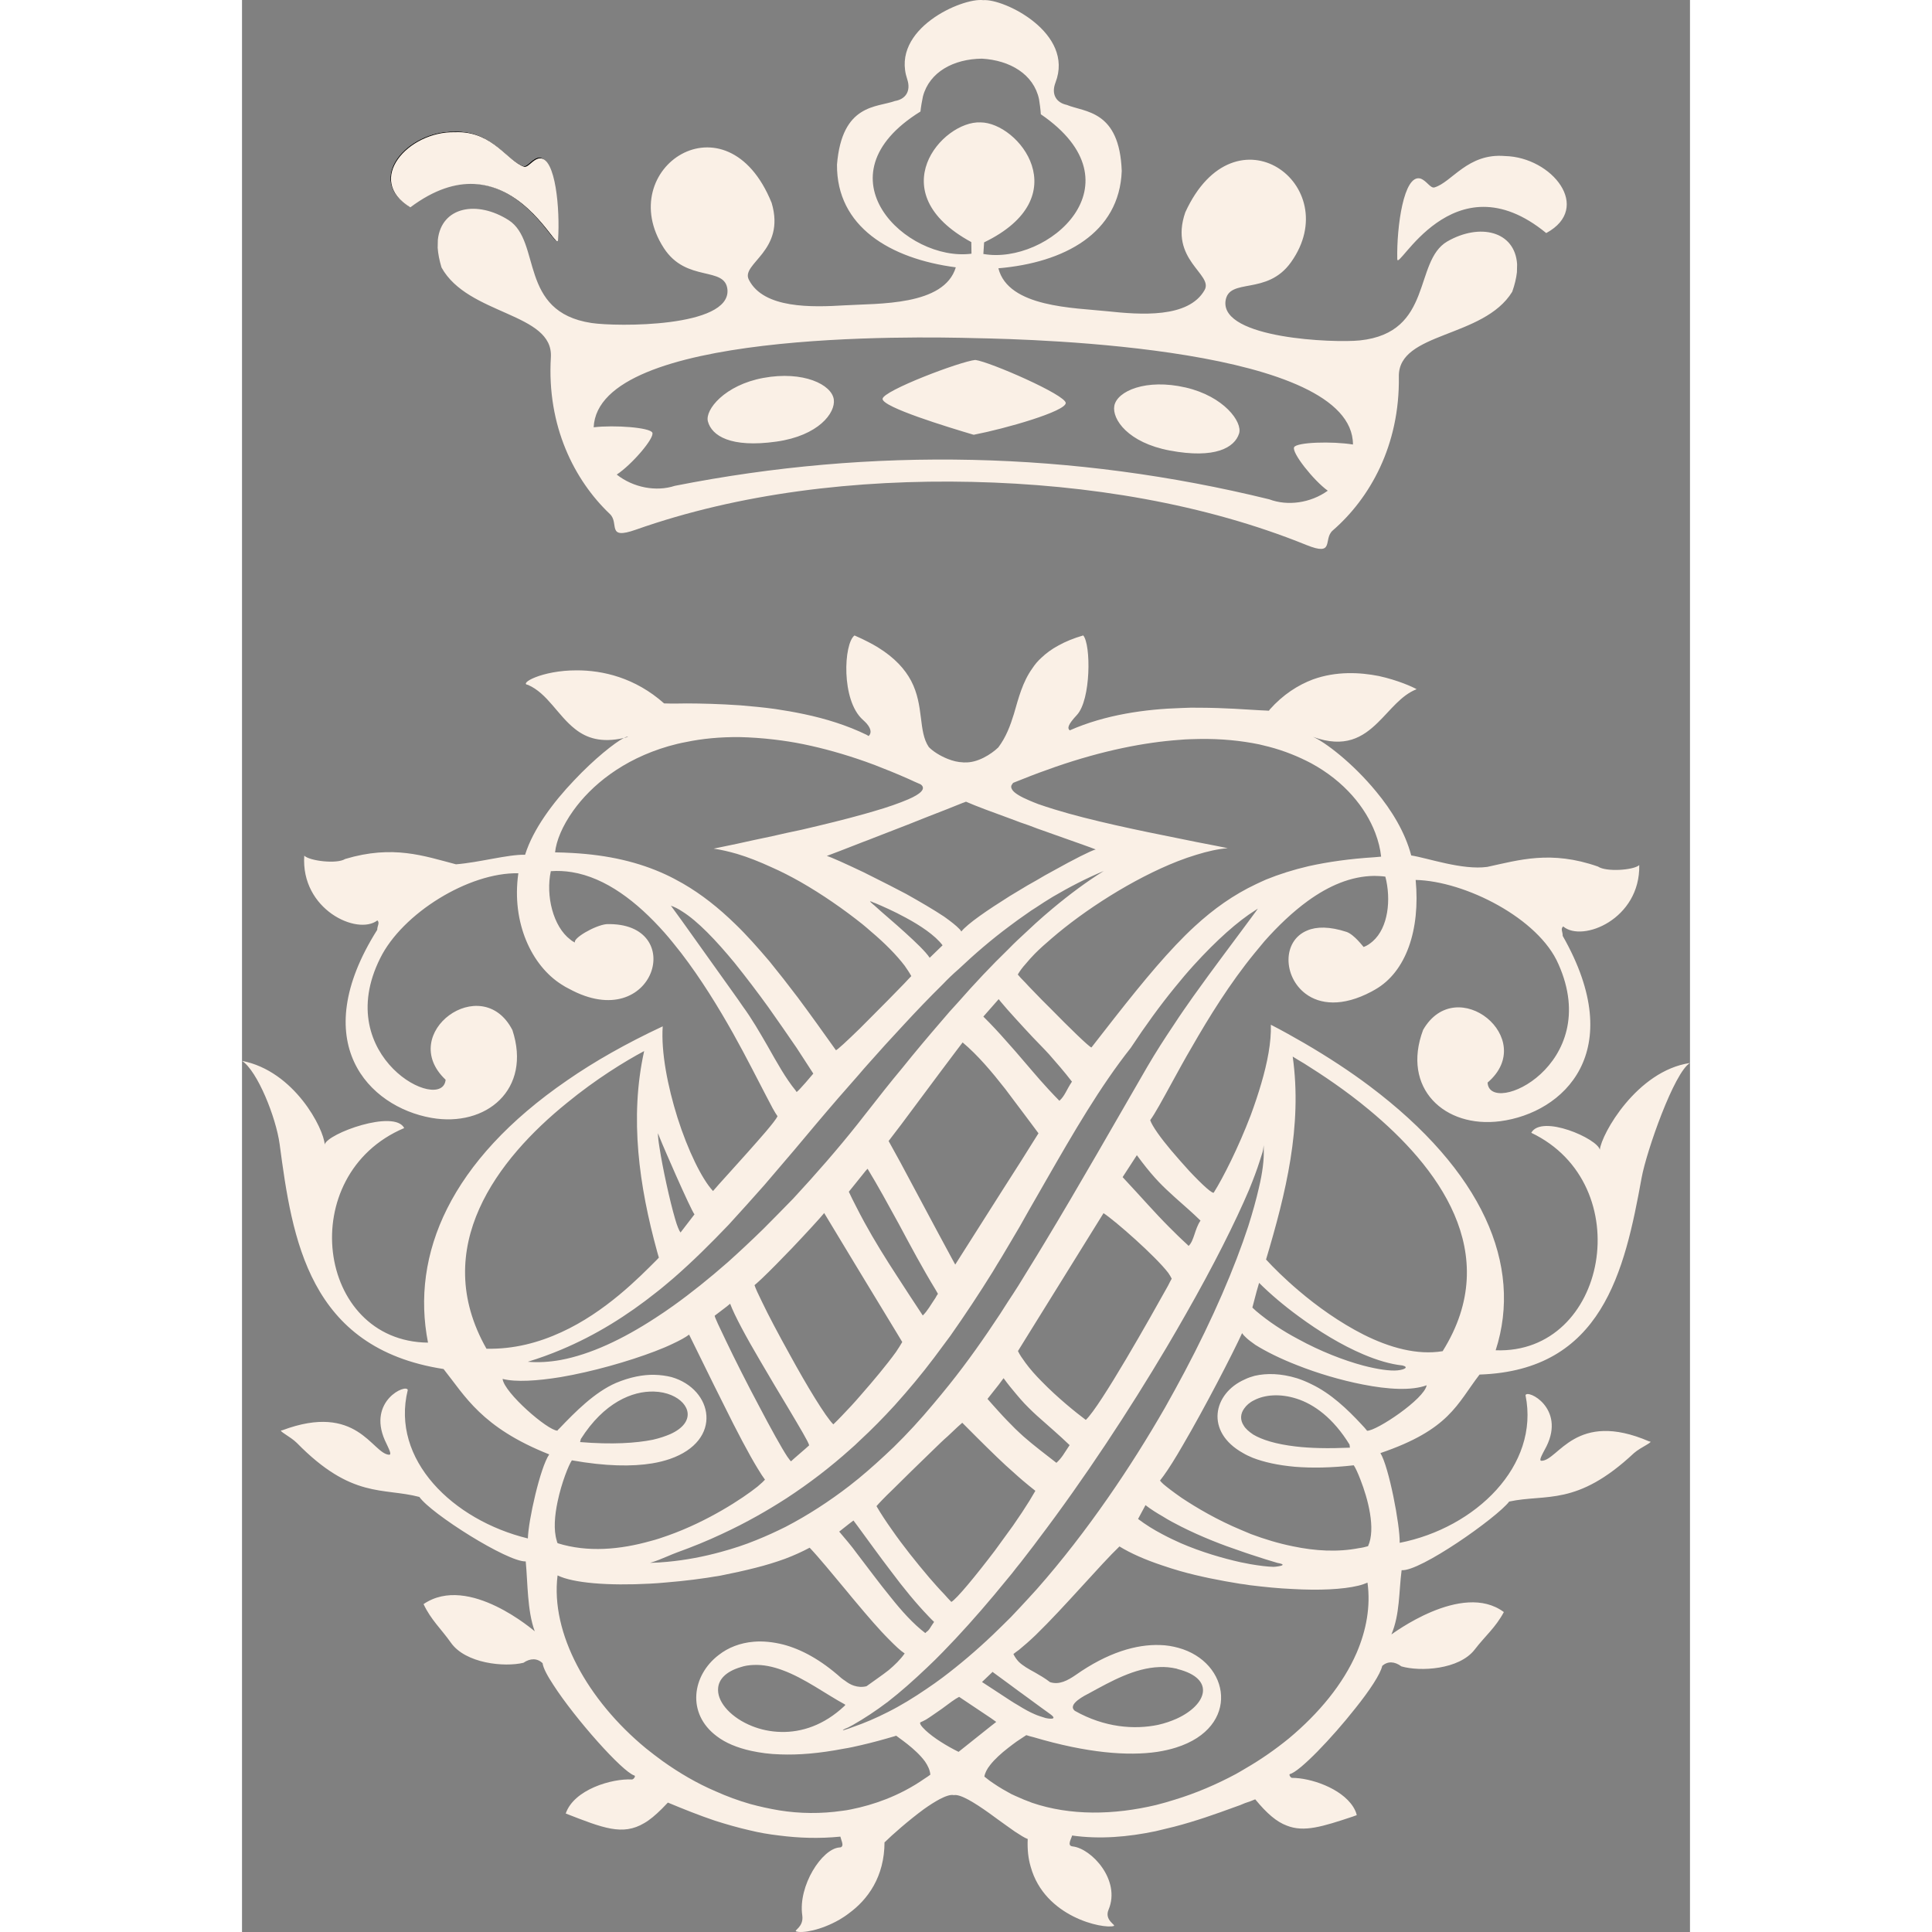 <?xml version="1.0" encoding="utf-8"?>
<!-- Generator: Adobe Illustrator 14.0.0, SVG Export Plug-In . SVG Version: 6.00 Build 43363)  793.429px  -->
<!DOCTYPE svg PUBLIC "-//W3C//DTD SVG 1.1//EN" "http://www.w3.org/Graphics/SVG/1.1/DTD/svg11.dtd">
<svg version="1.1" id="Ebene_1" xmlns="http://www.w3.org/2000/svg" xmlns:xlink="http://www.w3.org/1999/xlink" x="0px" y="0px" width="594.647px" height="594.647px" viewBox="-0.768 -327.082 594.647 793.429" enable-background="new -0.768 -327.082 594.647 793.429" xml:space="preserve">
	<rect x="-0.768" y="-327.082" width="594.647" height="793.429" fill="#808080" stroke="none"/>
	<path d="M120.654-262.176c6.867-1.561,8.89,20.307,7.997,33.295c-0.144,6.318-20.874-42.972-60.427-13.291
	c-18.585-11.202-0.981-31.189,18.227-30.753c15.335-0.618,21.212,11.725,28.319,14.118
	C116.402-258.268,118.098-261.426,120.654-262.176" />
	<path d="M120.567-262.178c-2.536,0.755-4.262,3.909-5.884,3.37c-7.014-2.391-12.966-14.736-28.316-14.118
	c-19.202-0.436-36.833,19.546-18.26,30.752c39.679-29.673,60.291,19.614,60.435,13.291
	C129.414-241.877,127.521-263.737,120.567-262.178" />
	<path fill="Linen" d="M534.843-231.367c19.112-10.366,2.368-31.194-16.918-31.631c-15.333-1.313-21.839,10.807-29,12.887
	c-1.653,0.453-3.24-2.814-5.743-3.646c-6.878-1.914-9.789,19.917-9.519,32.976C473.52-214.454,496.433-262.892,534.843-231.367
	 M218.678-145.722c17.313-2.438,24.33-11.801,23.588-17.294c-0.81-6.102-12.477-11.883-28.932-8.865
	c-15.842,2.91-24.058,13.081-22.771,17.875C192.13-148.151,199.836-143.076,218.678-145.722 M380.252-142.055
	c18.689,3.497,26.621-1.223,28.452-6.995c1.491-4.731-6.247-15.269-21.937-18.89c-16.304-3.76-28.215,1.484-29.303,7.544
	C356.477-154.942,363.067-145.276,380.252-142.055 M108.768-236.648c-12.974-8.274-27.614-5.596-29.109,8.011l-0.075,3.292
	c0.155,2.429,0.691,5.176,1.574,8.112c10.884,19.697,46.003,18.509,44.913,36.849c-1.712,28.345,9.717,50.608,24.22,64.384
	c4.028,3.811-1.613,10.791,10.664,6.453c42.336-14.945,90.429-20.713,138.174-19.63c47.742,1.083,95.542,9.028,137.133,25.877
	c12.051,4.889,6.752-2.338,10.939-5.963c15.119-13.104,27.555-34.826,27.111-63.22c-0.239-18.37,34.782-15.591,46.563-34.772
	c1.031-2.893,1.668-5.613,1.931-8.033l0.075-3.292c-0.898-13.661-15.386-17-28.709-9.323c-13.914,8.16-5.59,37.413-35.857,40.622
	c-10.521,1.105-57.026-0.698-55.192-16.137c1.324-9.927,16.948-1.988,26.905-15.975c22.55-31.684-22.95-65.142-43.411-20.508
	c-6.812,19.601,11.643,25.411,7.917,31.943c-6.621,11.683-26.468,10.129-39.823,8.714c-13.63-1.457-40.801-1.535-44.859-17.655
	c27.12-2.315,49.694-14.451,50.658-39.929c-0.888-25.128-15.208-24.107-22.56-27.173c-4.24-0.888-6.52-4.25-4.652-9.164
	c7.878-20.366-21.108-34.54-29.683-33.854c-8.549-1.08-38.134,11.771-31.201,32.473c1.646,4.993-0.785,8.249-5.062,8.943
	c-7.48,2.73-21.734,1.054-23.782,26.122c-0.19,25.495,21.822,38.643,48.795,42.186c-4.779,15.919-31.923,14.771-45.592,15.603
	c-13.418,0.808-33.323,1.465-39.397-10.512c-3.428-6.694,15.269-11.662,9.363-31.551c-18.416-45.51-65.396-14.157-44.298,18.518
	c9.308,14.424,25.276,7.202,26.155,17.179c1.125,15.506-45.418,15.198-55.877,13.617
	C112.644-199.025,122.294-227.872,108.768-236.648 M277.849-281.278c0.156-1.658,0.709-4.856,1.021-6.205
	c2.675-10.065,12.606-15.383,24.211-15.511c11.566,0.654,21.253,6.417,23.456,16.592c0.25,1.355,0.668,4.582,0.746,6.245
	c41.771,28.591,2.774,62.049-23.601,57.374l0.306-4.759c38.578-18.687,14.163-49.24-1.502-49.279
	c-15.674-0.673-41.429,28.737-3.751,49.159l0.074,4.768C272.268-219.419,234.806-254.62,277.849-281.278 M300.476-188.213
	c25.085,0.473,154.95,3.895,154.998,43.682c-8.593-1.393-23.101-0.965-24.167,1.107c-1.087,2.185,7.944,13.623,13.824,17.864
	c-7.133,5.123-16.577,6.351-24.018,3.542c-40.263-9.875-80.926-15.273-121.767-16.2c-40.85-0.927-81.736,2.621-122.382,10.659
	c-7.559,2.469-16.941,0.808-23.848-4.627c6.086-3.975,15.606-14.992,14.625-17.219c-0.954-2.118-15.428-3.203-24.094-2.202
	C145.482-191.353,275.367-188.88,300.476-188.213 M68.304-241.954c0,0,0.018-0.027,0.042-0.038c0.016,0.011,0.016,0.039,0.038,0.04
	c9.922-7.415,18.628-9.924,26.147-9.577c20.92,0.982,32.464,23.803,34.175,23.491c0.173,0.031,0.308-0.134,0.318-0.559
	c0.833-12.639-1.035-33.662-7.413-33.457c-0.227-0.005-0.454,0.031-0.704,0.081c-2.36,0.664-4.015,3.423-5.54,3.411
	c-0.092-0.002-0.198-0.015-0.266-0.033c-6.932-2.34-12.66-14.064-27.005-14.215c-0.496-0.011-0.987,0.005-1.49,0.023
	C67.358-273.217,49.676-253.17,68.304-241.954 M507.458,237.419c50.357-1.675,59.562-42.243,66.563-80.832
	c1.984-10.848,13.343-43.296,19.859-47.122c-21.803,3.194-36.394,29.238-37.025,35.635c-0.961-4.583-23.903-14.646-28.162-6.968
	c44.204,21.07,31.314,91.05-14.613,89.312c11.33-35.077-5.49-73.702-51.826-108.522c-8.029-6.026-16.947-11.874-26.656-17.541
	c-4.419-2.531-9.033-5.177-13.85-7.626c0.23,7.119-1.413,15.557-3.942,24.158c-1.274,4.355-2.736,8.706-4.294,12.931
	c-5.162,13.524-11.378,25.747-15.105,31.691c-0.138,1.263-4.815-3.023-10.224-8.791c-2.467-2.683-5.037-5.668-7.413-8.434
	c-4.266-5.063-7.743-9.913-8.57-12.368c1.821-2.412,4.959-8.176,9.213-15.952c2.332-4.237,4.975-9.133,7.925-14.128
	c6.986-12.195,15.671-26.223,25.683-38.451c1.316-1.62,2.724-3.34,4.113-4.969c5.589-6.299,11.563-11.994,17.791-16.521
	c8.606-6.231,17.752-10.199,27.288-10.288c1.469,0.033,3.022,0.069,4.563,0.308c2.431,9.398,1.191,20.953-5.172,26.536
	c-1.086,0.944-2.252,1.804-3.75,2.357c-0.093-0.002-3.791-5.053-6.973-6.188c-7.032-2.3-12.387-2.229-16.231-0.578
	c-10.316,4.264-9.875,19.057-0.59,25.986c5.734,4.307,14.973,5.5,27.076-0.938c0.493-0.276,0.989-0.56,1.488-0.838
	c12.629-7.216,18.549-24.412,16.598-44.987c20.221,0.459,50.561,15.754,58.656,34.62c18.447,41.387-28.357,62.723-29.118,48.596
	c21.047-18.022-12.777-45.369-26.471-21.648c-9.008,23.946,8.81,40.511,31.662,37.52c25.974-3.4,52.8-28.479,25.66-76.107
	c0.04-1.746-1.001-2.842,0.198-3.888c7.833,6.697,31.691-2.973,31.235-25.188c-2.281,2.1-13.602,2.9-16.948,0.597
	c-19.314-6.756-32.369-2.682-45.456,0.139c-10.273,1.422-24.552-3.675-31.243-4.699c-2.493-9.503-8.032-18.575-14.392-26.224
	c-9.757-11.89-21.243-20.519-25.962-22.485c13.13,4.778,20.447,0.182,26.604-5.819c5.292-5.137,9.613-11.276,15.971-13.748
	c-1.617-0.925-7.586-3.671-15.536-5.416c-7.747-1.522-17.485-2.061-27.089,1.413c-6.083,2.315-12.196,6.166-17.696,12.352
	c-0.119,0.201-0.188,0.302-0.319,0.484c-1.049-0.024-2.313-0.147-3.688-0.178c-5.726-0.323-14.468-1.007-24.785-1.047
	c-2.421-0.055-4.966-0.02-7.608,0.125c-14.594,0.45-31.09,2.702-45.732,9.174c-1.078-0.896-0.752-2.346,2.953-6.343
	c5.775-6.215,5.802-28.877,2.584-32.647c-4.021,1.175-7.348,2.554-10.209,4.15c-2.777,1.49-5.04,3.18-6.939,4.991
	c-1.487,1.337-2.695,2.769-3.689,4.294c-4.138,5.748-5.728,12.316-7.636,18.824c-1.478,4.809-3.233,9.534-6.432,13.766
	c-2.881,2.743-8.521,6.412-13.868,6.117c-0.2,0.081-0.389,0.077-0.485-0.011c-2.151-0.049-4.366-0.604-6.386-1.417
	c-3.202-1.265-6.156-3.175-7.777-4.873c-4.425-6.506-1.856-16.871-7.261-27.204c-2.525-4.724-6.613-9.41-13.795-13.833
	c-1.165-0.722-2.327-1.331-3.676-2.045c-1.722-0.903-3.656-1.835-5.777-2.741c-4.452,3.29-5.565,26.622,3.399,34.602
	c0.686,0.614,1.155,1.1,1.619,1.601c2.284,2.682,1.659,4.312,0.764,5.096c-0.293-0.224-0.569-0.327-0.868-0.521
	c-7.988-3.887-16.775-6.608-25.587-8.464c-4.078-0.865-8.052-1.543-11.942-2.123c-4.945-0.688-9.695-1.103-14.259-1.499
	c-8.468-0.59-16.142-0.764-21.982-0.783c-2.821,0.033-5.161,0.087-7.101,0.043l-2.243-0.051
	c-11.902-10.589-25.271-13.626-35.979-13.572c-14.211-0.032-23.871,5.49-19.907,5.974c8.017,3.488,12.181,12.527,19.36,18.137
	c4.684,3.707,10.695,5.763,19.992,3.669c0.916-0.483,1.528-0.638,1.722-0.435c-0.59,0.145-1.166,0.302-1.722,0.435
	c-3.612,1.823-12.101,8.536-20.471,17.448c-8.474,8.866-16.812,19.962-20.075,30.494c-7.088-0.161-18.751,3.167-28.387,3.928
	c-13.079-3.401-25.827-8.09-45.512-2.187c-3.354,2.156-14.62,0.822-16.797-1.366C23.308,46.481,46.61,57.222,54.837,50.902
	c1.038,1.094-0.048,2.118-0.088,3.888c-29.173,46.238-3.512,72.625,22.181,77.198c22.686,4.014,41.333-11.723,33.344-36.047
	c-12.514-24.315-47.634,1.345-27.428,20.4c-1.296,14.086-47.091-9.335-26.901-49.844c9.086-18.503,36.52-35.404,56.767-34.945
	c-2.91,20.385,5.554,37.993,17.737,45.672c1.063,0.705,2.112,1.3,3.179,1.816c35.087,19.105,48.984-27.589,15.296-26.599
	c-4.777,0.476-14.051,5.916-12.922,7.576c-0.668-0.302-1.355-0.715-1.914-1.219c-7.089-5.321-10.208-18.026-8.037-28.107
	c2.92-0.221,5.845-0.058,8.666,0.4c13.859,2.263,26.69,12.081,37.979,24.798c2.37,2.68,4.633,5.551,6.908,8.434
	c8.139,10.606,15.267,22.243,21.257,32.891c5.691,10.147,10.262,19.406,13.702,25.907c1.965,3.831,3.471,6.679,4.59,8.191
	c-0.506,1.147-2.42,3.537-4.923,6.489c-4.196,4.881-10.073,11.45-14.664,16.506c-3.606,4.004-6.393,7.069-6.9,7.737
	c-4.564-4.866-10.33-16.695-14.596-30.122c-3.997-12.736-6.789-26.827-6.066-37.51c-0.085-0.002-0.087,0.091-0.188,0.089
	c-14.868,6.964-27.874,14.344-39.043,22.086c-48.04,32.972-64.292,71.44-57.156,107.721c-45.912-0.473-54.979-68.994-9.771-88.124
	c-4.003-7.78-31.485,2.202-32.66,6.744c-0.347-6.415-12.37-30.148-33.951-34.341c6.322,4.133,13.967,23.209,15.453,34.238
	c5.17,38.745,11.751,83.749,67.313,92.316c8.806,11.01,15.523,24.011,43.396,35.066c-3.716,5.356-8.604,27.317-8.768,34.518
	c-30.773-7.508-56.389-32.308-49.325-60.966c-0.513-2.724-16.537,4.41-9.419,20.615c1.85,3.945,2.974,6.002,1.713,5.973
	c-6.983-0.52-13.038-21.604-43.847-10.036c-2.241-0.051,3.331,2.511,6.003,5.187c22.636,23.09,35.308,18.229,50.317,22.18
	c4.804,6.906,36.262,26.782,43.677,26.475c0.855,8.88,0.597,20.273,3.705,28.689c0.203,0.302-27.088-23.869-45.669-11.151
	c3.056,6.496,7.257,10.193,11.215,15.816c6.042,8.617,22.05,10.151,29.805,8.276c2.858-1.964,5.767-1.897,7.872,0.179
	c0.25,1.969,1.921,5.118,4.471,8.979c8.843,13.716,28.302,35.659,33.229,37.143c0.668,0.226-0.346,1.644-1.014,1.628
	c-8.273-0.46-23.85,4.143-27.181,13.977c15.42,6.001,23.337,9.205,32.227,3.949c2.271-1.3,4.646-3.302,7.231-5.866
	c0.8-0.744,1.599-1.722,2.492-2.571c6.457,2.685,12.826,5.247,19.396,7.454c4.637,1.466,9.372,2.841,14.2,3.932
	c3.877,0.96,7.851,1.637,11.944,2.114c8.139,1.065,16.517,1.351,25.292,0.478c0.083,0.379,0.273,0.889,0.441,1.48
	c0.365,1.053,0.747,2.238-0.063,2.81c-0.184,0.101-0.479,0.172-0.791,0.165c-7.113,0.538-16.996,15.686-15.229,27.896
	c0.689,4.797-3.644,6.15-2.483,6.572c2.315,0.832,10.035-0.371,17.822-4.867c1.283-0.762,2.577-1.597,3.781-2.543
	c7.798-5.663,14.632-15.042,14.659-29.252l0.113,0.003c2.886-2.864,9.741-8.917,16.074-13.565c2.257-1.604,4.436-3.003,6.512-4.114
	c2.349-1.205,4.42-1.95,5.764-1.626c2.65-0.533,8.505,3.108,14.44,7.329c2.401,1.717,4.771,3.526,7.092,5.134
	c1.243,0.899,2.4,1.699,3.536,2.505c2.212,1.427,4.022,2.622,5.275,3.047c-0.194,4.283,0.212,8.002,1.223,11.406
	c5.752,20.77,29.796,25.598,34.085,24.326c1.184-0.363-4.035-2.335-2.082-6.771c5.037-12.057-7.028-25.078-14.791-25.915
	c-2.461-0.261-0.514-3.129-0.202-4.476c11.364,1.604,22.954,0.601,34.298-1.771c2.558-0.616,5.101-1.245,7.646-1.854
	c8.61-2.222,16.949-5.17,24.996-8.119c1.383-0.438,2.748-0.999,4.035-1.56c1.473-0.439,2.837-0.997,4.218-1.563
	c4.828,5.867,8.835,9.28,12.987,10.803c7.044,2.808,14.591,0.448,27.142-3.731c0.49-0.211,1.091-0.379,1.574-0.566
	c-0.265-1.253-0.802-2.333-1.483-3.438c-4.973-7.788-17.726-11.881-25.043-11.87c-0.57,0.092-1.502-1.386-0.936-1.566
	c4.017-0.982,17.175-14.691,26.892-27.024c5.825-7.271,10.335-14.092,11.017-17.382c2.164-1.997,5.088-1.931,7.876,0.179
	c7.625,2.212,23.707,1.408,30.12-6.918c4.248-5.543,8.581-9.031,11.96-15.386c-17.25-12.862-46.354,9.459-46.171,9.181
	c3.501-8.295,3.031-17.455,4.188-26.39c7.415,0.755,39.066-21.513,44.184-28.178c15.238-3.286,27.664,2.17,51.225-19.884
	c2.888-2.549,8.578-4.764,6.263-4.816c-30.172-13.031-37.262,7.817-44.179,7.961c-1.258,0.055-0.068-2.043,1.982-5.895
	c7.854-15.804-7.923-23.624-8.59-21.023c5.883,28.951-20.577,54.519-51.675,60.612c0.165-7.282-4.469-31.333-7.92-36.856
	C495.158,260.002,498.132,249.563,507.458,237.419 M412.82,161.497c1.771-4.327,3.222-8.194,4.262-11.476
	c0.327-1.065,0.631-2.032,0.932-2.906c1.058-2.801,0.729-6.098,0.829-2.011c0.117,4.094-0.493,9.335-2.004,15.625
	c-1.072,4.727-2.558,10.063-4.358,15.745c-5.526,16.895-14.466,37.825-26.168,59.863c-2.53,4.784-5.184,9.601-7.935,14.499
	c-7.174,12.494-15.064,25.063-23.613,37.34c-9.048,13.012-18.775,25.638-29.063,37.303c-2.292,2.548-4.697,5.136-6.998,7.617
	c-1.185,1.344-2.492,2.553-3.682,3.906c-2.494,2.457-4.883,4.855-7.37,7.225c-6.762,6.445-13.718,12.35-20.735,17.638
	c-2.188,1.611-4.365,3.206-6.522,4.617c-5.253,3.596-10.558,6.852-15.984,9.575c-4.739,2.408-9.451,4.443-14.247,6.092
	c-0.713,0.266-1.279,0.462-1.987,0.727c-0.878,0.271-1.459,0.472-1.77,0.56c-0.576,0.162-0.574,0.082,0.007-0.31
	c0.312-0.175,0.89-0.46,1.677-0.742c0.686-0.374,1.372-0.73,2.087-1.111c4.604-2.619,9.354-5.737,14.325-9.5
	c5.234-4.065,10.585-8.813,16.084-14.053c2.171-2.064,4.36-4.159,6.565-6.472c6.87-7.032,13.877-14.853,20.86-23.176
	c2.39-2.94,4.908-5.906,7.411-8.979c1.195-1.636,2.511-3.143,3.698-4.663c2.315-3.083,4.728-6.023,7.028-9.197
	c19.16-25.254,37.513-53.254,52.781-78.973c2.742-4.623,5.39-9.231,7.914-13.661C398.189,192.724,407.171,174.8,412.82,161.497
	 M433.058,213.433c8.445,6.238,17.736,11.908,26.7,15.703c5.606,2.38,11.094,4.034,16.049,4.547
	c2.616,0.659,1.053,1.686-1.989,2.013c-3.03,0.315-8.08-0.386-14.17-1.979c-7.937-2.122-17.58-5.854-26.808-10.93
	c-6.166-3.261-11.985-7.092-17.156-11.471c-0.489-0.495-1.044-0.911-1.529-1.408l1.709-6.483l1.055-3.665
	C421.511,204.333,427.033,209.019,433.058,213.433 M370.271,291.045c2.195,1.712,4.595,3.206,7.089,4.637
	c2.406,1.528,4.904,2.835,7.512,4.159c8.26,4.175,17.039,7.587,24.579,10.104c1.364,0.51,2.707,0.918,3.971,1.358
	c4.349,1.445,8.118,2.62,11.024,3.462c5.617,1.001-1.513,1.728-1.896,1.606c-2.151-0.049-5.331-0.427-9.219-1.087
	c-1.269-0.229-2.613-0.544-3.983-0.78c-7.258-1.622-16.057-4.15-24.63-7.858c-2.502-1.12-5.111-2.354-7.522-3.657
	c-3.544-1.836-6.902-3.951-9.978-6.269L370.271,291.045z M317.928,367.242c3.148,2.294,4.989,3.601,6.715,4.903
	c1.712,1.197,3.337,2.501,6.509,4.725c3.741,2.727-1.512,1.718-1.89,1.613c-1.83-0.61-3.18-0.94-4.725-1.672
	c-1.635-0.705-3.646-1.732-6.743-3.668c-1.052-0.594-2.216-1.301-3.543-2.188c-2.016-1.341-4.316-2.838-7.101-4.653
	c-1.246-0.803-2.605-1.714-4.02-2.621l4.17-3.991l0.108-0.191c2.78,2.014,5.059,3.71,6.99,5.125
	C315.714,365.617,316.876,366.438,317.928,367.242 M220.622,384.19c-4.39-0.1-8.347-0.964-11.936-2.406
	c-8.293-3.303-13.903-9.373-13.955-14.723l0.015-0.675c0.175-3.596,2.969-6.951,9.341-8.836c1.675-0.561,3.437-0.81,5.169-0.867
	c4.005-0.196,7.969,0.672,11.942,2.131c9.063,3.317,17.967,9.946,25.46,13.986c0.101,0.127,0.307,0.229,0.385,0.23
	c-0.082,0.177-0.292,0.264-0.401,0.481C238.188,381.486,228.968,384.38,220.622,384.19 M320.604,249.345
	c2.274,2.381,4.489,4.47,6.682,6.373c3.531,3.183,7.251,6.286,11.825,10.683c-2.329,3.446-3.131,5.185-5.429,7.269
	c-2.483-1.922-4.686-3.616-6.687-5.203c-2.482-1.938-4.595-3.692-6.7-5.513c-1.234-1.102-2.385-2.193-3.519-3.279
	c-2.196-2.203-4.483-4.499-7.039-7.366c-1.336-1.421-2.751-3.098-4.353-4.888l4.596-5.819l2.003-2.696
	c1.804,2.483,3.518,4.561,5.123,6.452C318.332,246.852,319.478,248.133,320.604,249.345 M317.892,227.766l3.323-5.37l7.085-11.412
	l24.736-39.849c4.804,3.134,21.309,17.629,26.6,24.542c0.666,0.992,1.129,1.782,1.403,2.377c-0.407,0.686-0.909,1.64-1.522,2.89
	c-6.893,12.385-27.789,49.572-33.765,55.097c-3.906-2.907-11.651-9.146-18.116-15.797c-2.471-2.479-4.769-5.071-6.652-7.637
	C319.763,230.918,318.624,229.335,317.892,227.766 M309.305,271.358c2.279,2.198,4.673,4.414,7.059,6.494
	c1.134,1.088,2.392,2.094,3.522,3.104c1.826,1.499,3.529,2.978,5.159,4.213c-1.403,2.489-3.231,5.458-5.454,8.811
	c-1.193,1.735-2.409,3.541-3.717,5.473c-2.432,3.344-4.928,6.791-7.438,10.243c-7.914,10.428-15.721,19.874-17.896,21.097
	c-0.955-0.991-1.902-1.978-2.849-3.089c-2.103-2.167-4.19-4.543-6.261-6.926c-5.315-6.273-10.811-13.12-15.321-19.636
	c-2.376-3.348-4.534-6.609-6.316-9.679c0.721-0.864,3.199-3.52,6.692-6.854c4.579-4.57,10.733-10.572,16.124-15.782
	c2.371-2.304,4.572-4.474,6.558-6.188c3.074-2.954,5.272-4.96,5.851-5.422C297.885,260.086,303.317,265.588,309.305,271.358
	 M265.724,318.158c5.086,6.828,10.296,13.184,15.348,18.447c0.757,0.789,1.517,1.61,2.376,2.404
	c-1.922,2.782-1.638,2.686-2.513,3.632c-0.308,0.187-0.61,0.477-1.1,0.94c-4.877-3.703-9.722-9.052-14.35-14.901
	c-4.655-5.674-9.177-11.89-13.706-17.752c-1.146-1.58-2.387-3.173-3.617-4.645c-1.238-1.501-2.476-2.975-3.675-4.365l3.843-3.04
	l2.005-1.522c0.554,0.708,1.119,1.507,1.705,2.282C256.559,305.783,261.084,312.107,265.724,318.158 M380.375,162.815
	c2.286,2.172,4.675,4.192,7.453,6.692c1.525,1.395,3.245,2.903,5.036,4.686c-2.4,3.447-2.615,8.304-4.898,10.397
	c-0.178-0.191-0.291-0.307-0.469-0.495c-2.859-2.598-5.256-4.98-7.442-7.171c-6.279-6.296-10.725-11.535-19.183-20.587l5.851-9.012
	C372.294,154.948,376.277,159.13,380.375,162.815 M415.407,47.496c-8.518,11.583-17.15,22.882-25.598,34.747
	c-2.611,3.727-5.336,7.571-7.866,11.49c-3.819,5.677-7.458,11.324-10.987,17.37c-13.479,23.262-27.58,48.139-42.023,72.047
	c-2.324,3.942-4.758,7.764-7.095,11.604c-1.194,2.012-2.521,4.04-3.726,6.068c-1.423,2.178-2.834,4.496-4.339,6.684
	c-1.014,1.639-2.106,3.273-3.13,4.896c-6.563,9.977-13.501,19.86-20.998,29.217c-2.214,2.764-4.416,5.426-6.6,8.017
	c-5.1,6.124-10.501,12.013-16.165,17.552c-4.677,4.467-9.462,8.822-14.402,12.9c-1.203,0.941-2.504,1.99-3.791,3.023
	c-8.22,6.332-17,12.055-26.16,16.822c-3.947,1.966-7.964,3.819-12.117,5.479c-4.701,1.936-9.504,3.487-14.4,4.822
	c-7.158,1.973-14.496,3.378-22.099,4.086c-2.34,0.22-4.679,0.374-7.105,0.428c2.622-0.738,4.894-1.76,7.157-2.686
	c1.183-0.544,2.46-1.006,3.841-1.563c6.357-2.292,12.467-4.77,18.364-7.547c5.021-2.319,9.743-4.732,14.46-7.378
	c4.167-2.324,8.198-4.78,12.156-7.319c9.481-6.197,18.184-12.901,26.236-20.127c1.29-1.141,2.592-2.274,3.802-3.505
	c5.05-4.649,9.823-9.53,14.44-14.568c5.675-6.314,11.169-12.872,16.21-19.577c2.191-2.975,4.4-5.93,6.62-8.909
	c6.135-8.72,11.964-17.532,17.439-26.353c1.216-2.032,2.421-4.06,3.622-5.961c2.535-4.22,5.045-8.542,7.494-12.668
	c1.211-2.222,2.541-4.423,3.738-6.629c2.345-4.133,4.784-8.26,7.106-12.387c11.25-19.597,22.094-38.342,34.717-54.312
	c5.938-8.999,12.068-17.442,18.072-24.787c2.618-3.251,5.215-6.307,7.813-9.166c9.378-10.313,18.118-18.077,25.322-22.585
	c0.308-0.197,0.688-0.473,1.004-0.667C416.109,46.535,415.715,47.018,415.407,47.496 M312.736,120.203
	c2.259,3.073,4.634,6.134,6.994,9.311c1.125,1.485,2.265,3.075,3.487,4.657c1.05,1.386,2.085,2.765,3.105,4.167l-3.319,5.275
	l-3.728,5.952l-7.472,11.7l-19.67,30.99l-1.31-2.386l-6.158-11.419l-15.123-28.282l-4.771-8.656l5.12-6.71l16.26-21.822l6.618-8.806
	l2.396-3.154C301.376,106.224,307.061,112.964,312.736,120.203 M303.677,90.409l6.298-7.158c1.127,1.482,2.378,2.771,3.505,4.166
	c2.378,2.681,4.731,5.253,7.03,7.752c1.129,1.292,2.382,2.49,3.507,3.771c2.274,2.397,4.487,4.578,6.668,6.978
	c3.125,3.567,6.255,7.137,9.381,11.208c-2.319,3.451-2.856,5.778-5.156,7.862c-1.521-1.593-3.129-3.192-4.549-4.783
	c-2.295-2.475-4.469-4.965-6.66-7.531c-1.223-1.399-2.366-2.789-3.495-4.078c-2.295-2.682-4.649-5.448-7.023-8.045
	C310.239,97.19,307.104,93.792,303.677,90.409 M268.96,175.562c4.847,9.066,9.786,18.316,15.151,27.093
	c0.278,0.501,0.648,1.108,0.918,1.605c-0.396,0.567-0.689,1.047-0.992,1.639c-1.935,2.845-3.25,5.34-5.232,7.256
	c-3.573-5.428-7.059-10.684-10.333-15.804c-4.904-7.509-9.503-14.908-13.603-22.396c-1.217-2.266-2.438-4.53-3.568-6.794
	c-1.018-1.974-1.965-3.855-2.869-5.823l3.088-3.823l3.83-4.771l0.785-0.844C260.448,159.994,264.644,167.678,268.96,175.562
	 M250.768,191.707l3.588,5.922l13.602,22.409l2.419,4.017c-0.697,1.263-1.604,2.603-2.604,4.132
	c-3.738,5.171-9.235,11.766-14.514,17.771c-1.303,1.535-2.608,2.964-3.82,4.297c-2.779,2.963-5.275,5.628-7.366,7.619
	c-3.233-3.202-10.935-15.902-17.933-28.725c-4.49-8.093-8.777-16.139-11.494-21.865c-1.477-2.964-2.487-5.203-2.946-6.576
	c0.782-0.678,1.87-1.618,3.16-2.855c3.307-3.14,7.884-7.817,12.271-12.383c5.967-6.279,11.566-12.392,13.182-14.383L250.768,191.707
	z M212.087,231.875c3.851,6.608,7.97,13.522,11.549,19.443c4.685,7.896,8.344,13.998,8.51,15.172
	c-1.203,1.152-6.26,5.41-7.445,6.549c-0.201-0.097-0.762-0.805-1.516-1.889c-2.361-3.564-6.827-11.646-11.523-20.6
	c-4.939-9.247-10.157-19.587-13.677-26.98c-2.694-5.587-4.571-9.534-4.646-10.315l4.965-3.786l1.386-1.139
	C201.525,213.253,206.46,222.33,212.087,231.875 M315.579-5.088c0.109-0.185,0.21-0.296,0.303-0.481
	c2.356-0.912,4.606-1.843,6.982-2.766c1.17-0.437,2.462-0.909,3.624-1.377c2.265-0.818,4.629-1.636,6.882-2.47
	c19.328-6.664,36.411-10.053,51.235-11.088c2.643-0.241,5.187-0.261,7.611-0.33c9.148-0.159,17.405,0.705,24.761,2.218
	c1.365,0.329,2.71,0.649,3.978,0.975c6.494,1.695,12.169,4.062,17.262,6.727c13.858,7.502,22.465,18.303,26.407,28.626
	c1.276,3.34,2.085,6.647,2.416,9.776c-0.884,0.082-1.773,0.15-2.643,0.238c-10.229,0.64-19.115,1.901-27.141,3.675
	c-6.346,1.489-12.132,3.317-17.54,5.523c-1.366,0.653-2.748,1.204-4.042,1.856c-9.232,4.368-17.354,10.118-25.205,17.343
	c-2.58,2.369-5.172,4.94-7.777,7.695c-10.562,11.156-21.388,25.015-34.615,42.033c-0.784-0.018-9.169-8.184-16.957-16.137
	c-2.387-2.3-4.671-4.697-6.672-6.765c-1.33-1.407-2.574-2.594-3.509-3.688c-1.517-1.494-2.576-2.688-3.117-3.364
	c0.792-1.357,1.885-2.885,3.293-4.421c1.097-1.324,2.292-2.67,3.687-4.096c1.989-2.01,4.394-4.171,6.97-6.351
	c13.397-11.586,33.428-24.474,51.702-31.641c2.566-1.016,5.225-1.921,7.663-2.658c4.613-1.426,8.913-2.408,12.914-2.714
	c-1.96-0.438-6.598-1.32-12.795-2.522c-2.329-0.453-4.85-0.984-7.568-1.538c-15.498-3.085-36.133-7.337-50.715-11.848
	c-2.422-0.756-4.744-1.487-6.776-2.212c-1.245-0.52-2.499-0.937-3.56-1.441c-3.646-1.542-6.248-3.059-7.105-4.452
	C314.961-3.645,314.979-4.419,315.579-5.088 M288.59,5.301c2.454-1.024,4.711-1.841,6.477-2.594
	c0.489-0.182,1.078-0.353,1.481-0.554c3.938,1.745,10.987,4.347,18.705,7.149c2.308,0.921,4.732,1.769,7.147,2.582
	c1.148,0.42,2.418,0.941,3.563,1.35c2.31,0.838,4.555,1.574,6.771,2.402c8.206,2.903,15.061,5.311,17.09,6.124
	c-2.061,0.546-9.05,4.096-17.428,8.77c-2.262,1.199-4.554,2.507-6.915,3.929c-1.168,0.65-2.466,1.4-3.639,2.053
	c-2.473,1.492-4.945,3.005-7.306,4.396c-9.172,5.757-17.287,11.303-19.899,14.555c-0.17-0.305-0.469-0.69-0.744-0.983
	c-1.411-1.502-3.633-3.197-6.302-5.11c-4.219-2.819-9.812-6.066-15.555-9.298c-4.629-2.45-9.449-4.899-13.947-7.137
	c-1.258-0.617-2.514-1.232-3.681-1.847c-7.313-3.471-13.173-6.137-15.015-6.659c1.772-0.638,7.729-2.937,15.3-5.902
	c1.191-0.447,2.471-0.893,3.756-1.446c4.503-1.752,9.407-3.68,14.234-5.521C278.465,9.249,284.053,7.041,288.59,5.301
	 M286.939,61.127l-5.297,5.133c-1.694-2.568-5.695-6.351-9.969-10.243c-4.483-4.109-9.459-8.211-12.796-11.298
	c-0.383-0.304-0.76-0.599-1.037-0.89c-0.867-0.809-0.968-0.908,0.013-0.587c0.371,0.202,0.846,0.4,1.531,0.622
	c2.886,1.224,7.604,3.276,12.424,5.917C277.679,52.938,283.795,56.97,286.939,61.127 M134.888,23.219
	c-2.342-0.15-4.669-0.203-7.092-0.258c0.498-4.751,2.964-10.821,7.487-17.144c7.334-10.247,20.128-20.959,39.143-26.466
	c2.256-0.633,4.702-1.256,7.136-1.692c6.655-1.396,13.96-2.108,22.052-2.032c4.472,0.102,9.249,0.419,14.266,1.019
	c3.797,0.457,7.784,1.048,11.947,1.905c8.03,1.652,16.539,3.998,25.614,7.208c1.257,0.426,2.433,0.933,3.691,1.356
	c4.505,1.747,9.142,3.609,13.98,5.761c1.539,0.73,3.173,1.449,4.808,2.154c2.395,1.709,0.106,3.906-4.995,6.119
	c-3.656,1.567-8.552,3.31-14.223,4.931c-1.188,0.358-2.472,0.719-3.747,1.084c-8.013,2.26-17.138,4.479-25.926,6.516
	c-4.202,0.871-8.223,1.746-12.05,2.643c-5.479,1.14-10.358,2.194-14.359,3.094c-4.599,0.958-8.029,1.652-9.688,2.012
	c3.114,0.454,6.309,1.216,9.593,2.16c4.537,1.359,9.255,3.223,14.165,5.487c3.961,1.733,7.899,3.766,11.854,5.999
	c9.021,5.16,17.838,11.303,25.385,17.318c1.244,0.994,2.494,2.096,3.651,3.11c5.802,4.891,10.555,9.77,13.792,14.023
	c1.028,1.494,1.971,2.859,2.723,4.247c-0.503,0.579-1.617,1.617-2.889,3.056c-3.5,3.604-9.076,9.326-14.443,14.646
	c-1.299,1.339-2.599,2.57-3.809,3.826c-5.165,5.028-9.351,8.923-9.821,8.913c-5.486-7.726-10.671-14.946-15.667-21.664
	c-3.979-5.25-7.855-10.213-11.653-14.872c-4.728-5.554-9.295-10.726-13.944-15.199c-6.962-6.794-13.94-12.302-21.625-16.748
	c-2.309-1.308-4.614-2.542-7.015-3.658C162.151,26.954,149.756,24.058,134.888,23.219 M215.025,102.411
	c-3.088-5.332-6.36-11.057-10.131-16.191c-1.221-1.774-2.441-3.554-3.671-5.243c-7.375-10.288-14.636-20.482-21.328-29.885
	c-1.503-2.074-3.031-4.155-4.531-6.228c1.438,0.523,2.996,1.243,4.619,2.348c6.324,3.929,13.849,11.798,21.527,21.113
	c4.62,5.756,9.36,11.977,13.875,18.232c4.064,5.732,8.017,11.457,11.611,16.697c2.423,3.774,4.794,7.324,6.852,10.568
	c0,0-6.302,7.544-6.879,7.531c-0.097-0.202-0.298-0.394-0.375-0.585C222.529,115.833,218.877,109.222,215.025,102.411
	 M199.068,175.91c4.871-5.322,9.776-10.766,14.659-16.289c4.109-4.781,8.202-9.559,12.318-14.428
	c5.986-7.146,11.994-14.324,18.191-21.479c2.789-3.162,5.5-6.304,8.289-9.454c1.302-1.539,2.521-2.951,3.822-4.389
	c4.781-5.435,9.569-10.673,14.472-15.931c5.273-5.722,10.643-11.33,16.145-16.743c2.092-2.201,4.258-4.287,6.56-6.277
	c6.648-6.278,13.51-12.167,20.733-17.542c2.369-1.8,4.854-3.587,7.325-5.283c1.18-0.842,2.374-1.687,3.648-2.441
	c2.281-1.501,4.544-3.007,6.927-4.42c6.705-3.944,13.692-7.572,20.979-10.621c-6.931,4.324-13.957,9.515-21.09,15.484
	c-2.396,1.986-4.67,3.985-6.964,6.063c-1.283,1.152-2.484,2.284-3.67,3.416c-2.49,2.29-4.981,4.589-7.366,7.064
	c-7.065,6.837-14.054,14.277-20.835,22.006c-2.313,2.469-4.488,4.951-6.587,7.452c-5.516,6.4-10.907,12.781-16.205,19.388
	c-5.017,6-9.835,12.126-14.522,18.145c-0.121,0.113-0.213,0.296-0.312,0.391c-1.205,1.521-2.305,2.953-3.521,4.492
	c-8.196,10.324-17.193,20.629-26.474,30.646c-4.095,4.184-8.174,8.376-12.273,12.463c-4.869,4.762-9.75,9.325-14.604,13.677
	c-7.459,6.544-14.998,12.605-22.408,17.898c-2.377,1.698-4.853,3.387-7.209,4.903c-13.64,8.918-26.821,15.044-38.935,17.316
	c-4.693,0.851-9.272,1.125-13.556,0.743c4.717-1.446,9.235-3.085,13.651-4.942c14.339-6.005,27.181-14.071,39.077-23.538
	c2.473-1.892,4.85-3.987,7.233-5.978C184.408,190.866,191.779,183.536,199.068,175.91 M170.776,140.153
	c1.295,3.23,4.063,9.512,6.743,15.621c3.418,7.67,6.769,14.959,7.53,15.856l-5.731,7.452c-0.559-0.706-1.392-2.658-2.202-5.508
	c-2.25-7.636-5.169-21.139-6.432-29.337c-0.437-2.631-0.665-4.78-0.639-5.947C170.211,138.667,170.406,139.264,170.776,140.153
	 M132.557,125.945c11.987-9.843,23.936-17.184,31.822-21.373c-6.086,27.511-2.039,55.541,5.336,82.356
	c0.258,0.892,0.447,1.671,0.712,2.458c-0.285,0.275-0.503,0.587-0.787,0.846c-7.489,7.514-21.216,21.528-39.218,29.774
	c-9.247,4.267-19.544,7.056-30.803,6.801C76.015,185.191,104.389,148.762,132.557,125.945 M128.479,305.611
	c-1.363-4.415-0.845-10.337,0.364-16.062c1.621-7.746,4.532-14.967,5.847-16.909c13.838,2.466,24.742,2.616,33.051,1.241
	c2.617-0.433,4.986-1.046,7.138-1.772c22.069-7.588,17.863-28.694,0.764-33.649c-2.123-0.539-4.555-0.881-7.076-0.938
	c-4.681-0.105-10.057,0.948-15.74,3.33c-8.763,3.793-16.741,11.878-23.303,18.754c-0.313,0.293-0.601,0.556-0.79,0.851
	c-3.999-0.091-21.835-15.576-22.493-21.247c5.598,1.394,14.194,0.807,23.762-0.733c13.086-2.217,27.886-6.441,38.783-10.595
	c2.63-1.014,5.108-2.036,7.167-3.035c3.054-1.419,5.412-2.709,6.883-3.835c2.728,5.413,8.485,17.404,14.536,29.409
	c4.915,9.957,10.061,19.78,13.706,25.705c1.144,1.908,2.182,3.469,2.923,4.462c-0.403,0.467-1.489,1.532-3.089,2.857
	c-3.055,2.435-8.193,6.036-14.508,9.68c-6.316,3.652-13.999,7.478-22.24,10.398c-2.357,0.828-4.711,1.65-7.15,2.257
	c-12.442,3.515-25.801,4.773-38.172,0.897C128.654,306.396,128.556,306.009,128.479,305.611 M138.071,265.144l0.306-1.257
	c9.49-14.982,21.181-19.775,30.039-19.481c2.606,0.059,5.049,0.6,7.067,1.441c7.91,3.301,10.237,11.236-0.364,16.032
	c-1.976,0.84-4.324,1.662-7.152,2.304C161.037,265.576,151.274,266.229,138.071,265.144 M279.557,403.35
	c-5.149,3.591-10.546,6.377-15.958,8.486c-4.726,1.838-9.422,3.188-14.203,4.142c-1.188,0.28-2.469,0.446-3.737,0.61
	c-8.589,1.245-17.339,1.172-25.773-0.188c-4.083-0.683-8.053-1.557-11.933-2.615c-4.821-1.377-9.547-3.117-14.173-5.194
	c-7.707-3.282-14.928-7.533-21.722-12.36c-2.386-1.711-4.695-3.521-6.978-5.335c-23.896-19.715-39.228-47.202-36.257-70.992
	c6.442,3.17,21.013,4.293,37.792,3.39c2.331-0.122,4.68-0.271,7.111-0.521c7.3-0.594,14.724-1.516,22.065-2.794
	c4.883-0.967,9.759-2.026,14.364-3.206c4.216-1.058,8.331-2.325,12.076-3.688c3.726-1.399,7.159-2.983,10.115-4.56
	c3.809,3.995,9.389,10.83,15.358,17.981c1.23,1.472,2.387,2.965,3.624,4.368c4.813,5.749,9.555,11.297,13.758,15.478
	c2.371,2.389,4.446,4.406,6.282,5.602c-1.815,2.585-4.092,4.771-6.565,6.854c-2.789,2.195-5.854,4.234-9.117,6.612
	c-1.767,0.436-3.522,0.315-5.137-0.224c-1.26-0.395-2.517-1.13-3.677-2.033c-0.467-0.309-1.046-0.692-1.537-1.098
	c-8.482-7.602-16.539-11.87-23.903-13.788c-4.255-1.063-8.336-1.443-11.967-1.142c-5.746,0.462-10.656,2.464-14.414,5.415
	c-10.997,8.323-13.392,24.121-0.759,33.462c3.438,2.622,8.163,4.661,14.155,5.972c3.494,0.746,7.475,1.328,11.96,1.431
	c7.288,0.278,15.857-0.402,25.831-2.325c1.184-0.169,2.463-0.436,3.738-0.693c4.486-0.96,9.191-2.12,14.19-3.56
	c1.169-0.398,2.44-0.641,3.722-1.103c0.464,0.502,7.939,5.244,11.829,10.59c1.221,1.786,2.044,3.557,2.196,5.414
	C281.134,402.313,280.343,402.881,279.557,403.35 M286.316,388.326c-2.595-1.63-4.789-3.33-6.31-4.737
	c-1.918-1.803-2.851-3.167-1.982-3.448c0.494-0.169,1.198-0.545,2.083-1.015c1.754-1.051,4.157-2.832,6.518-4.425
	c2.78-2.089,5.541-4.161,7.109-4.917l13.131,8.778l2.108,1.508l-2.181,1.701l-13.291,10.593
	C291.031,391.149,288.524,389.737,286.316,388.326 M456.977,351.705c-5.54,12.803-15.471,24.845-27.855,35.171
	c-5.457,4.437-11.38,8.603-17.693,12.245c-1.291,0.761-2.662,1.602-4.055,2.361c-7.97,4.269-16.43,7.895-25.048,10.512
	c-2.545,0.817-5.096,1.535-7.654,2.183c-17.51,4.175-35.307,4.437-50.962-0.885c-2.331-0.836-4.541-1.766-6.768-2.781
	c-1.243-0.503-2.404-1.116-3.547-1.811c-2.497-1.333-4.813-2.855-7.104-4.465c-0.76-0.614-1.41-1.114-2.191-1.706
	c0.226-1.455,1.036-3.097,2.337-4.718c1.921-2.487,4.687-4.929,7.365-7.014c1.288-1.062,2.565-1.92,3.649-2.737
	c2.084-1.435,3.655-2.37,3.87-2.557c0.97,0.305,1.923,0.612,3,0.847c22.023,6.529,38.76,7.797,50.846,6.014
	c2.736-0.431,5.383-1.04,7.645-1.759c26.672-8.374,22.313-35.134,0.93-40.963c-2.33-0.641-4.849-1.08-7.579-1.143
	c-9.62-0.326-21.384,3.016-34.614,12.338c-3.183,2.172-6.72,4.15-10.494,2.895c-2.099-1.626-4.213-2.829-6.142-3.938
	c-2.601-1.42-5.001-2.753-6.719-4.44c-0.858-0.903-1.601-1.979-2.174-3.161c0.709-0.576,1.505-1.153,2.285-1.707
	c2.085-1.71,4.473-3.78,6.959-6.177c11.647-11.312,26.644-28.976,34.31-36.297c4.782,2.935,10.773,5.513,17.333,7.707
	c2.422,0.81,4.93,1.659,7.551,2.387c7.841,2.227,16.251,3.883,24.69,5.244c1.372,0.125,2.641,0.37,3.988,0.576
	c6.009,0.725,11.845,1.332,17.38,1.555c11.088,0.645,20.723,0.185,27.087-1.338c1.476-0.343,2.754-0.806,3.837-1.274
	C462.769,332.556,460.997,342.35,456.977,351.705 M347.509,368.087c8.554-4.664,18.319-10.189,28.447-10.541
	c2.338-0.122,4.684,0.106,7.093,0.654c0.187,0.097,0.302,0.1,0.493,0.184c15.676,3.996,11.912,14.703-0.462,20.355
	c-2.264,1.011-4.917,1.936-7.663,2.544c-9.673,2.001-21.909,1.152-34.126-5.741C337.871,372.844,345.543,369.124,347.509,368.087
	 M461.281,260.501c-0.656-0.807-1.412-1.696-2.178-2.476c-5.979-6.452-12.737-12.846-20.643-16.628
	c-2.018-1.014-4.042-1.838-5.981-2.464c-6.577-2.005-12.406-2.137-17.393-0.995c-1.36,0.381-2.74,0.825-4.035,1.474
	c-13.068,5.731-16.435,21.535-0.687,30.265c1.161,0.707,2.514,1.324,3.957,1.93c4.529,1.757,10.244,3.051,17.332,3.687
	c6.814,0.544,14.797,0.454,24.146-0.61c0.689,0.992,1.693,3.139,2.789,6.014c2.957,7.563,6.371,19.994,3.078,27.203
	c-1.26,0.36-2.441,0.652-3.714,0.8c-8.88,1.729-18.12,1.142-27.04-0.727c-6.004-1.198-11.808-2.976-17.302-5.034
	c-1.34-0.532-2.695-1.146-3.963-1.665c-9.922-4.119-18.47-9.191-24.51-13.202c-3.352-2.326-5.938-4.316-7.478-5.618
	c-0.745-0.676-1.225-1.198-1.428-1.512c0.396-0.567,0.909-1.138,1.507-1.996c2.023-2.771,4.853-7.285,7.891-12.563
	c9.001-15.357,20.517-37.682,24.31-45.971c0.378,0.597,0.851,1.109,1.5,1.696c0.966,0.986,2.393,2,3.93,3.102
	c4.32,2.719,10.284,5.69,17.226,8.387c8.291,3.289,17.865,6.134,26.876,7.894c10.481,2.085,20.188,2.604,26.266,0.324
	C484.853,247.405,465.169,260.589,461.281,260.501 M454.219,267.448c-8.965,0.384-16.355,0.216-22.376-0.508
	c-8.15-0.961-13.744-2.754-17.305-4.868c-1.81-1.211-3.156-2.4-3.918-3.685c-1.59-2.381-1.346-4.906,0.159-6.991
	c0.918-1.339,2.293-2.572,4.078-3.421c4.235-2.239,10.563-2.868,17.432-0.668c7.259,2.3,15.098,8.005,21.777,18.871L454.219,267.448
	z M459.942,221.066c-9.914-5.001-19.291-11.738-26.648-18.015c-5.917-5.004-10.59-9.687-13.515-12.874
	c8.111-27.169,14.962-54.754,10.948-83.347c1.429,0.901,2.944,1.808,4.69,2.83c7.395,4.643,16.991,10.975,26.626,18.996
	c27.809,23.016,55.6,58.69,30.262,99.163C481.848,229.544,470.514,226.359,459.942,221.066 M299.696-148.53l0.007-0.329l0.017,0.329
	c13.439-2.611,37.682-9.616,37.797-13.027c0.113-3.313-31.153-16.91-37.1-17.702l-0.03,0.286l0.007-0.287
	c-5.993,0.521-38.064,12.68-38.102,15.996C262.261-159.851,289.062-151.688,299.696-148.53" />
</svg>
